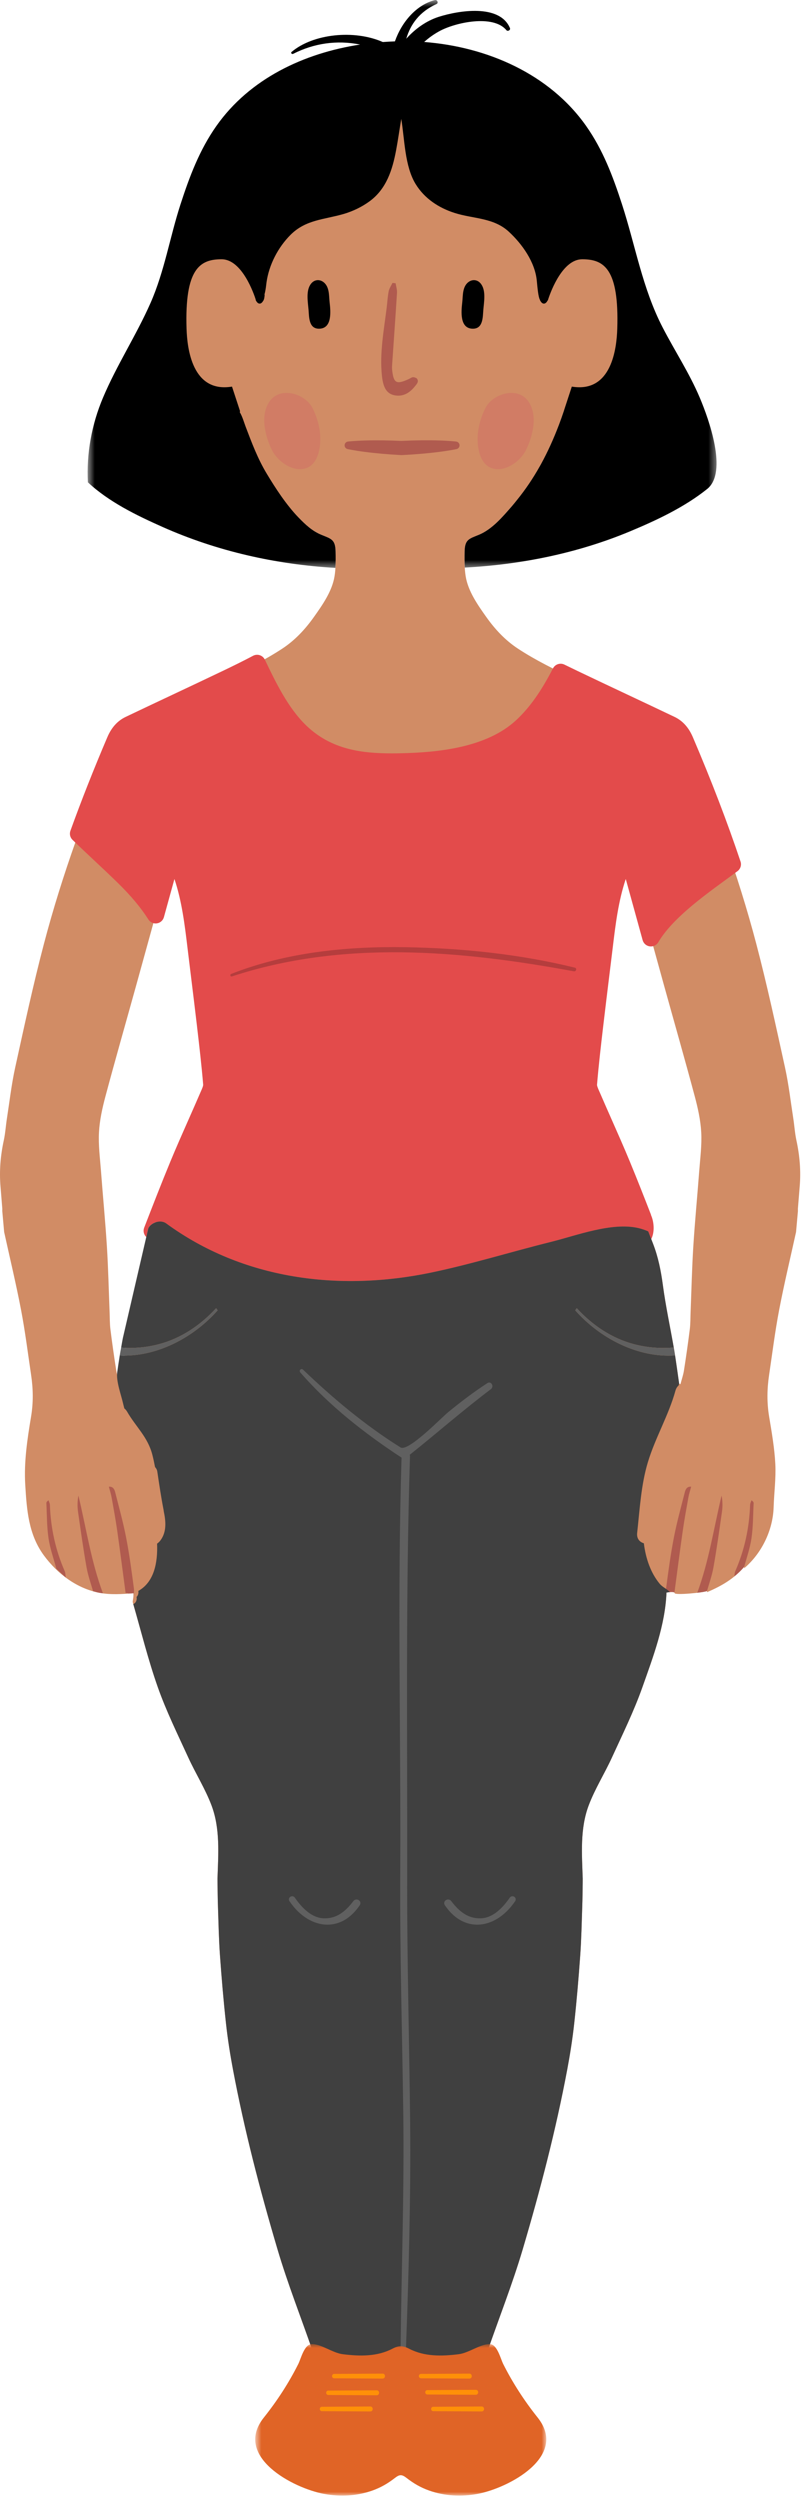 <?xml version="1.0" encoding="UTF-8"?>
<svg width="106px" height="330px" viewBox="0 0 106 330" version="1.1" xmlns="http://www.w3.org/2000/svg" xmlns:xlink="http://www.w3.org/1999/xlink">
    <!-- Generator: Sketch 43.1 (39012) - http://www.bohemiancoding.com/sketch -->
    <title>Page 1</title>
    <desc>Created with Sketch.</desc>
    <defs>
        <polygon id="path-1" points="0.567 0.584 83.588 0.584 83.588 75.546 0.567 75.546 0.567 0.584"></polygon>
        <polygon id="path-3" points="39.11 20 0.692 20 0.692 0.005 39.11 0.005"></polygon>
    </defs>
    <g id="Page-1" stroke="none" stroke-width="1" fill="none" fill-rule="evenodd">
        <g id="Artboard" transform="translate(0, -1)">
            <g id="Page-1">
                <g id="Group-3" transform="translate(0, 8.416)" fill="#D18C65">
                    <path d="M92.301,147.152 C92.051,150.473 91.728,153.787 91.52,157.113 C91.34,159.997 91.277,162.891 91.162,165.782 C91.131,166.53 91.15,167.286 91.058,168.024 C90.831,169.849 90.57,171.67 90.286,173.484 C90.19,174.098 89.98,174.69 89.822,175.293 C89.764,175.274 89.706,175.256 89.649,175.238 C89.434,173.753 89.252,172.263 88.998,170.784 C88.51,167.928 87.885,165.089 87.502,162.223 C87.251,160.341 86.887,158.508 86.197,156.734 C84.856,153.276 83.527,149.81 82.11,146.381 C80.86,143.353 79.486,140.374 78.19,137.364 C77.955,136.819 77.637,136.21 77.682,135.668 C77.902,132.997 78.217,130.337 78.528,127.676 C78.924,124.295 79.352,120.917 79.758,117.537 C80.175,114.072 80.605,110.613 81.854,107.345 C82.03,106.882 82.235,106.661 82.766,106.675 C83.318,106.689 83.348,107.046 83.449,107.415 C84.851,112.506 86.251,117.596 87.661,122.684 C89.012,127.554 90.404,132.415 91.709,137.296 C92.124,138.847 92.477,140.449 92.565,142.034 C92.658,143.736 92.43,145.448 92.301,147.152 M27.442,137.364 C26.145,140.374 24.772,143.353 23.522,146.381 C22.104,149.81 20.776,153.276 19.434,156.734 C18.745,158.508 18.38,160.341 18.129,162.223 C17.747,165.089 17.122,167.928 16.632,170.784 C16.38,172.263 16.197,173.753 15.983,175.238 C15.925,175.256 15.867,175.274 15.809,175.293 C15.651,174.69 15.441,174.098 15.345,173.484 C15.06,171.67 14.8,169.849 14.573,168.024 C14.482,167.286 14.5,166.53 14.469,165.782 C14.354,162.891 14.292,159.997 14.111,157.113 C13.903,153.787 13.58,150.473 13.33,147.152 C13.201,145.448 12.973,143.736 13.067,142.034 C13.154,140.449 13.507,138.847 13.922,137.296 C15.226,132.415 16.62,127.554 17.97,122.684 C19.38,117.596 20.78,112.506 22.181,107.415 C22.283,107.046 22.313,106.689 22.865,106.675 C23.397,106.661 23.602,106.882 23.778,107.345 C25.026,110.613 25.456,114.072 25.873,117.537 C26.28,120.917 26.707,124.295 27.103,127.676 C27.414,130.337 27.729,132.997 27.95,135.668 C27.994,136.21 27.676,136.819 27.442,137.364 M105.132,143.116 C104.926,142.169 104.869,141.195 104.721,140.236 C104.372,137.995 104.116,135.735 103.631,133.518 C102.434,128.062 101.258,122.595 99.838,117.187 C97.43,108.015 94.157,99.103 90.422,90.346 C90.032,89.433 89.461,88.671 88.551,88.237 C84.291,86.199 80.007,84.214 75.748,82.173 C73.236,80.969 70.695,79.736 68.36,78.197 C66.697,77.104 65.344,75.649 64.197,74.034 C63.056,72.426 61.787,70.616 61.471,68.652 C61.295,67.564 61.313,66.465 61.333,65.373 C61.363,63.791 61.92,63.706 63.195,63.184 C64.974,62.455 66.348,60.798 67.576,59.397 C70.773,55.748 72.883,51.461 74.42,46.861 C74.588,46.357 74.837,46.241 75.359,46.136 C77.289,45.746 78.878,44.741 79.942,43.081 C81.254,41.028 81.874,38.713 82.086,36.267 C82.106,36.101 82.126,35.934 82.146,35.768 C82.159,35.339 82.172,34.91 82.187,34.482 C82.162,33.782 82.139,33.082 82.115,32.382 C82.057,31.895 81.998,31.408 81.939,30.922 C81.924,30.813 81.91,30.704 81.897,30.595 C81.698,28.84 81.102,27.203 80.143,25.71 C79.092,24.072 77.518,23.569 75.76,24.197 C75.637,24.241 75.506,24.264 75.281,24.323 C75.121,23.67 74.978,23.05 74.818,22.434 C73.994,19.252 73.438,15.995 72.031,12.97 C70.412,9.485 68.42,6.244 65.236,3.912 C62.647,2.014 59.678,1.04 56.586,0.628 C55.317,0.459 54.06,0.369 52.816,0.361 C51.571,0.369 50.314,0.459 49.045,0.628 C45.953,1.04 42.985,2.014 40.395,3.912 C37.211,6.244 35.219,9.485 33.6,12.97 C32.194,15.995 31.637,19.252 30.814,22.434 C30.653,23.05 30.51,23.67 30.35,24.323 C30.125,24.264 29.994,24.241 29.871,24.197 C28.113,23.569 26.54,24.072 25.488,25.71 C24.53,27.203 23.933,28.84 23.735,30.595 C23.721,30.704 23.707,30.813 23.693,30.922 C23.633,31.408 23.574,31.895 23.516,32.382 L23.444,34.482 C23.459,34.91 23.472,35.339 23.485,35.768 C23.505,35.934 23.525,36.101 23.545,36.267 C23.757,38.713 24.377,41.028 25.69,43.081 C26.753,44.741 28.341,45.746 30.273,46.136 C30.794,46.241 31.043,46.357 31.212,46.861 C32.749,51.461 34.859,55.748 38.055,59.397 C39.283,60.798 40.657,62.455 42.436,63.184 C43.711,63.706 44.268,63.791 44.298,65.373 C44.318,66.465 44.336,67.564 44.161,68.652 C43.843,70.616 42.575,72.426 41.433,74.034 C40.287,75.649 38.933,77.104 37.272,78.197 C34.936,79.736 32.394,80.969 29.882,82.173 C25.624,84.214 21.34,86.199 17.08,88.237 C16.171,88.671 15.599,89.433 15.209,90.346 C11.474,99.103 8.202,108.015 5.794,117.187 C4.373,122.595 3.197,128.062 2,133.518 C1.515,135.735 1.259,137.995 0.911,140.236 C0.761,141.195 0.705,142.169 0.499,143.116 C0.06,145.143 -0.106,147.17 0.068,149.214 C0.147,150.186 0.226,151.159 0.304,152.132 C0.303,152.239 0.302,152.345 0.301,152.453 C0.383,153.37 0.465,154.288 0.547,155.206 C1.3,158.641 2.123,162.06 2.783,165.516 C3.325,168.351 3.681,171.228 4.108,174.089 C4.378,175.901 4.411,177.716 4.104,179.56 C3.608,182.539 3.151,185.534 3.332,188.563 C3.531,191.889 3.757,195.144 5.808,197.92 C7.579,200.318 10.136,202.262 13.113,202.832 C14.602,203.117 16.123,203.01 17.623,202.889 C17.657,203.26 17.551,203.654 17.513,204.04 C18.601,207.792 19.53,211.604 20.825,215.277 C21.949,218.461 23.45,221.504 24.854,224.575 C25.827,226.703 27.093,228.703 27.917,230.886 C29.08,233.965 28.817,237.286 28.709,240.555 C28.71,240.771 28.712,240.987 28.713,241.204 C28.731,242.221 28.735,243.241 28.771,244.258 C28.846,246.395 28.884,248.537 29.035,250.667 C29.248,253.674 29.504,256.679 29.831,259.673 C30.054,261.711 30.373,263.74 30.751,265.75 C32.262,273.787 34.32,281.678 36.63,289.488 C37.992,294.094 39.768,298.565 41.33,303.108 C41.438,303.421 41.416,303.866 41.276,304.173 C39.925,307.123 38.202,309.87 36.178,312.409 C35.309,313.497 35.165,314.499 35.732,315.62 C36.546,317.227 37.698,318.475 39.431,319.183 C42.839,320.575 46.275,321.206 49.854,319.475 C50.882,318.979 52.9,317.306 52.9,317.306 C52.9,317.306 54.749,318.979 55.777,319.475 C59.357,321.206 62.792,320.575 66.199,319.183 C67.934,318.475 69.086,317.227 69.899,315.62 C70.466,314.499 70.322,313.497 69.453,312.409 C67.429,309.87 65.706,307.123 64.356,304.173 C64.215,303.866 64.193,303.421 64.301,303.108 C65.864,298.565 67.639,294.094 69.002,289.488 C71.311,281.678 73.369,273.787 74.88,265.75 C75.258,263.74 75.576,261.711 75.8,259.673 C76.127,256.679 76.383,253.674 76.596,250.667 C76.747,248.537 76.785,246.395 76.86,244.258 C76.897,243.241 76.901,242.221 76.918,241.204 C76.92,240.987 76.921,240.771 76.922,240.555 C76.815,237.286 76.551,233.965 77.714,230.886 C78.538,228.703 79.804,226.703 80.777,224.575 C82.182,221.504 83.682,218.461 84.806,215.277 C86.231,211.238 87.805,207.125 87.981,202.797 C88.123,202.77 89.082,202.623 89.05,202.865 C89.006,203.191 92.947,202.807 93.338,202.591 C93.324,202.644 93.322,202.699 93.332,202.754 C95.268,201.92 96.894,200.983 98.254,199.389 C98.238,199.461 98.229,199.533 98.221,199.605 C100.547,197.639 102.029,194.58 102.123,191.543 C102.182,189.634 102.443,187.727 102.346,185.824 C102.238,183.733 101.872,181.64 101.527,179.56 C101.22,177.716 101.254,175.901 101.524,174.089 C101.949,171.228 102.306,168.351 102.848,165.516 C103.508,162.06 104.331,158.641 105.084,155.206 C105.166,154.288 105.248,153.37 105.33,152.453 C105.328,152.345 105.328,152.239 105.326,152.132 C105.405,151.159 105.485,150.186 105.563,149.214 C105.737,147.17 105.571,145.143 105.132,143.116" id="Fill-1"></path>
                </g>
                <path d="M52.226,38.391 C52.29,38.816 52.432,39.244 52.405,39.667 C52.212,42.791 51.984,45.914 51.77,49.038 C51.754,49.281 51.734,49.528 51.758,49.767 C51.947,51.606 52.314,51.795 53.989,51.021 C54.35,50.854 54.441,50.644 54.997,50.929 C55.375,51.352 55.003,51.708 54.741,52.03 C54.121,52.793 53.336,53.332 52.284,53.21 C51.095,53.072 50.592,52.256 50.417,50.615 C50.098,47.596 50.675,44.606 51.044,41.61 C51.134,40.887 51.167,40.156 51.309,39.443 C51.385,39.061 51.637,38.709 51.809,38.343 C51.948,38.359 52.086,38.375 52.226,38.391" id="Fill-4" fill="#B05B4F"></path>
                <path d="M43.362,39.422 C43.323,39.231 43.268,39.043 43.187,38.862 C42.74,37.874 41.574,37.616 40.954,38.598 C40.382,39.503 40.648,40.902 40.731,41.911 C40.807,42.855 40.755,44.369 42.077,44.389 C43.885,44.416 43.644,42.074 43.511,40.908 C43.455,40.419 43.461,39.908 43.362,39.422" id="Fill-6" fill="#000000"></path>
                <path d="M61.169,39.422 C61.208,39.231 61.263,39.043 61.344,38.862 C61.791,37.874 62.957,37.616 63.576,38.598 C64.149,39.503 63.883,40.902 63.801,41.911 C63.724,42.855 63.776,44.369 62.453,44.389 C60.646,44.416 60.887,42.074 61.02,40.908 C61.076,40.419 61.07,39.908 61.169,39.422" id="Fill-8" fill="#000000"></path>
                <path d="M37.906,52.865 C36.989,52.845 36.105,53.192 35.539,54.051 C34.321,55.898 35,58.565 35.894,60.398 C36.588,61.821 38.452,63.223 40.115,62.881 C41.611,62.573 42.114,61.017 42.249,59.682 C42.413,58.057 41.997,56.384 41.291,54.927 C40.716,53.741 39.274,52.895 37.906,52.865" id="Fill-10" fill="#D17C65"></path>
                <path d="M67.425,52.865 C68.342,52.845 69.227,53.192 69.792,54.051 C71.01,55.898 70.33,58.565 69.438,60.398 C68.743,61.821 66.879,63.223 65.215,62.881 C63.72,62.573 63.217,61.017 63.082,59.682 C62.918,58.057 63.334,56.384 64.04,54.927 C64.615,53.741 66.057,52.895 67.425,52.865" id="Fill-12" fill="#D17C65"></path>
                <path d="M45.937,59.284 C45.937,59.284 46.836,59.183 48.182,59.146 C48.854,59.124 49.639,59.117 50.478,59.127 C50.898,59.136 51.332,59.145 51.772,59.154 L52.437,59.18 L52.772,59.193 L52.94,59.199 L52.982,59.201 L53.003,59.202 L53.013,59.202 L52.957,59.202 L52.962,59.202 L53.046,59.197 C54.835,59.111 56.626,59.096 57.972,59.141 C59.317,59.18 60.216,59.284 60.216,59.284 C60.494,59.316 60.693,59.567 60.661,59.844 C60.635,60.064 60.471,60.235 60.266,60.28 L60.25,60.283 C60.25,60.283 59.36,60.474 58.021,60.644 C56.683,60.821 54.896,60.98 53.107,61.07 L53.023,61.073 L52.919,61.071 L52.877,61.068 L52.71,61.058 L52.375,61.037 L51.711,60.996 C51.271,60.962 50.838,60.927 50.419,60.894 C49.582,60.82 48.801,60.735 48.132,60.645 C46.793,60.474 45.904,60.283 45.904,60.283 L45.888,60.28 C45.615,60.221 45.441,59.953 45.5,59.68 C45.546,59.462 45.727,59.307 45.937,59.284" id="Fill-14" fill="#B05B4F"></path>
                <path d="M37.325,251.714 C37.66,252.476 37.953,253.261 38.342,253.993 C39.059,255.348 40.194,256.212 41.706,256.557 C42.978,256.846 44.279,256.281 44.913,254.993 C45.525,253.753 45.947,252.426 46.489,251.15 C46.62,250.839 46.708,250.438 47.15,250.472 C47.791,250.688 47.456,250.971 47.407,251.278 C47.112,253.098 46.444,254.804 45.239,256.235 C43.916,257.806 41.853,258.043 40.196,256.936 C38.507,255.806 37.267,253.656 37.325,251.714" id="Fill-16" fill="#B05B4F"></path>
                <path d="M69.411,251.714 C69.075,252.476 68.782,253.261 68.394,253.993 C67.677,255.348 66.543,256.212 65.029,256.557 C63.757,256.846 62.457,256.281 61.822,254.993 C61.211,253.753 60.789,252.426 60.248,251.15 C60.115,250.839 60.027,250.438 59.586,250.472 C58.945,250.688 59.279,250.971 59.328,251.278 C59.623,253.098 60.293,254.804 61.498,256.235 C62.818,257.806 64.883,258.043 66.54,256.936 C68.229,255.806 69.468,253.656 69.411,251.714" id="Fill-18" fill="#B05B4F"></path>
                <path d="M17.672,210.648 C17.38,208.404 17.076,206.157 16.646,203.94 C16.256,201.928 15.707,199.952 15.202,197.966 C15.105,197.583 14.914,197.198 14.367,197.243 C14.507,197.776 14.651,198.201 14.729,198.638 C14.992,200.105 15.262,201.572 15.473,203.048 C15.864,205.789 16.214,208.536 16.582,211.281 C16.758,211.27 16.882,211.301 16.983,211.352 C17.197,211.336 17.41,211.323 17.623,211.305 C17.64,211.483 17.622,211.666 17.597,211.85 C17.661,211.443 17.723,211.037 17.672,210.648" id="Fill-20" fill="#B05B4F"></path>
                <path d="M10.299,200.546 C10.649,203.001 10.994,205.458 11.427,207.897 C11.617,208.964 11.985,209.995 12.286,211.038 C12.559,211.116 12.833,211.194 13.113,211.247 C13.27,211.277 13.428,211.287 13.586,211.309 C12.035,207.152 11.386,202.738 10.353,198.415 C10.212,199.148 10.201,199.857 10.299,200.546" id="Fill-22" fill="#B05B4F"></path>
                <path d="M6.586,199.621 C6.579,199.424 6.469,199.232 6.407,199.039 C6.187,199.184 6.115,199.306 6.121,199.421 C6.199,200.969 6.18,202.535 6.406,204.057 C6.609,205.421 7.085,206.734 7.44,208.069 C7.83,208.436 8.219,208.805 8.608,209.171 C8.631,209.188 8.654,209.206 8.677,209.223 C8.636,208.942 8.649,208.635 8.54,208.385 C7.323,205.606 6.691,202.682 6.586,199.621" id="Fill-24" fill="#B05B4F"></path>
                <path d="M90.875,198.638 C90.953,198.201 91.097,197.776 91.237,197.243 C90.689,197.198 90.499,197.582 90.402,197.966 C89.897,199.952 89.348,201.928 88.958,203.94 C88.528,206.157 88.224,208.404 87.932,210.648 C87.904,210.863 87.916,211.084 87.937,211.308 C87.949,211.306 87.961,211.308 87.973,211.306 C87.975,211.275 87.98,211.243 87.98,211.212 C88.11,211.188 88.915,211.067 89.028,211.23 C89.395,208.501 89.742,205.772 90.131,203.048 C90.342,201.572 90.612,200.105 90.875,198.638" id="Fill-26" fill="#B05B4F"></path>
                <path d="M95.305,200.546 C95.404,199.857 95.393,199.148 95.252,198.415 C94.224,202.717 93.575,207.107 92.041,211.245 C92.669,211.17 93.186,211.082 93.327,211.01 C93.627,209.977 93.989,208.954 94.178,207.897 C94.611,205.458 94.955,203.001 95.305,200.546" id="Fill-28" fill="#B05B4F"></path>
                <path d="M99.484,199.421 C99.49,199.306 99.418,199.184 99.198,199.039 C99.135,199.233 99.026,199.424 99.018,199.621 C98.913,202.683 98.282,205.607 97.065,208.385 C96.973,208.594 96.965,208.841 96.942,209.081 C97.396,208.71 97.828,208.3 98.233,207.828 C98.58,206.576 99.008,205.339 99.198,204.058 C99.424,202.535 99.405,200.969 99.484,199.421" id="Fill-30" fill="#B05B4F"></path>
                <g id="Group-34" transform="translate(11, 0.416)">
                    <mask id="mask-2" fill="white">
                        <use xlink:href="#path-1"></use>
                    </mask>
                    <g id="Clip-33"></g>
                    <path d="M81.39,53.117 C81.385,53.105 81.38,53.094 81.375,53.083 C80.009,49.842 78.071,46.908 76.463,43.791 C73.798,38.627 72.882,33.023 71.108,27.555 C69.911,23.869 68.602,20.38 66.369,17.206 C61.518,10.316 53.247,6.752 44.993,6.127 C45.566,5.606 46.219,5.133 46.968,4.718 C49.081,3.545 54.098,2.457 55.846,4.566 C56.02,4.777 56.425,4.551 56.317,4.293 C54.962,1.067 49.519,1.974 46.909,2.808 C45.315,3.317 43.829,4.359 42.629,5.697 C43.192,3.78 44.377,2.135 46.626,1.113 C46.929,0.977 46.71,0.513 46.407,0.593 C43.971,1.224 42.033,3.47 41.13,6.048 C40.599,6.066 40.067,6.093 39.533,6.133 C35.739,4.462 30.313,5.045 27.492,7.439 C27.343,7.566 27.533,7.777 27.691,7.697 C30.443,6.293 33.459,5.856 36.496,6.457 C36.508,6.46 36.517,6.465 36.529,6.466 C29.121,7.601 21.964,10.96 17.567,17.206 C15.333,20.38 14.024,23.869 12.827,27.555 C11.426,31.873 10.707,36.416 8.865,40.589 C6.981,44.855 4.406,48.783 2.59,53.092 C1.107,56.611 0.4,60.431 0.6,64.249 C3.382,66.846 7.023,68.612 10.471,70.148 C17.657,73.349 25.432,75.094 33.274,75.546 C33.319,74.823 33.312,74.097 33.298,73.373 C33.268,71.79 32.711,71.706 31.436,71.183 C30.234,70.691 29.322,69.846 28.4,68.888 C26.748,67.175 25.347,64.999 24.206,63.103 C23.016,61.127 22.236,59.042 21.422,56.897 C21.206,56.328 21.002,55.569 20.645,54.983 L20.689,54.861 L19.626,51.617 C14.356,52.486 13.707,46.554 13.626,43.974 C13.376,36.056 15.377,34.806 18.251,34.806 C20.963,34.806 22.536,39.428 22.762,40.142 L22.737,40.145 C22.737,40.145 22.939,40.7 23.314,40.66 C23.492,40.639 23.626,40.484 23.72,40.328 C23.781,40.26 23.824,40.157 23.855,40.044 C23.87,40.002 23.88,39.972 23.88,39.972 L23.874,39.974 C23.93,39.73 23.936,39.477 23.936,39.477 L23.904,39.477 C24.077,38.907 24.157,38.029 24.18,37.862 C24.506,35.538 25.698,33.239 27.348,31.587 C29.368,29.564 31.785,29.578 34.358,28.829 C35.569,28.477 36.794,27.889 37.81,27.137 C40.008,25.511 40.798,23.018 41.284,20.436 C41.544,19.055 41.735,17.662 41.968,16.276 C42.418,18.962 42.418,22.532 43.874,24.892 C45.041,26.787 46.901,28.015 48.991,28.686 C51.459,29.48 54.123,29.29 56.155,31.157 C57.925,32.785 59.626,35.175 59.86,37.635 C59.952,38.606 60.061,39.806 60.269,40.144 L60.26,40.145 C60.26,40.145 60.462,40.7 60.837,40.66 C61.047,40.636 61.197,40.425 61.29,40.242 L61.316,40.242 C61.316,40.242 61.34,40.158 61.389,40.014 C61.394,40.001 61.396,39.995 61.398,39.987 C61.757,38.917 63.302,34.806 65.858,34.806 C68.732,34.806 70.733,36.056 70.483,43.974 C70.402,46.554 69.753,52.486 64.483,51.617 L63.42,54.861 C63.219,55.464 63.007,56.059 62.784,56.651 C62.769,56.691 62.751,56.731 62.736,56.773 C62.07,58.523 61.307,60.218 60.409,61.859 C60.346,61.974 60.281,62.086 60.217,62.199 C59.365,63.712 58.398,65.159 57.293,66.525 C57.057,66.817 56.826,67.112 56.577,67.397 C55.348,68.799 53.974,70.454 52.196,71.183 C50.92,71.706 50.364,71.79 50.333,73.373 C50.32,74.082 50.314,74.794 50.355,75.504 C57.826,75.108 65.268,73.602 72.179,70.718 C75.697,69.249 79.367,67.523 82.355,65.126 C85.101,62.923 82.57,55.922 81.39,53.117" id="Fill-32" fill="#000000" mask="url(#mask-2)"></path>
                </g>
                <path d="M97.754,114.721 C95.996,109.483 93.939,104.117 91.465,98.317 C90.914,97.025 90.12,96.145 89.04,95.629 C86.979,94.644 84.912,93.671 82.846,92.697 C80.641,91.659 78.437,90.62 76.238,89.567 C75.661,89.29 75.082,89.01 74.504,88.727 C74.344,88.647 74.173,88.611 74.006,88.611 C73.594,88.611 73.198,88.835 72.997,89.224 C71.412,92.293 69.919,94.397 68.157,96.043 C64.193,99.749 57.615,100.322 53.012,100.428 C52.597,100.439 52.184,100.445 51.774,100.445 C47.862,100.445 43.78,99.999 40.425,96.766 C38.017,94.445 36.393,91.061 34.961,88.075 C34.827,87.796 34.586,87.584 34.292,87.487 C34.177,87.45 34.057,87.43 33.938,87.43 C33.755,87.43 33.571,87.475 33.406,87.562 C32.074,88.27 30.69,88.945 29.392,89.567 C27.194,90.62 24.99,91.659 22.786,92.697 C20.719,93.671 18.652,94.644 16.592,95.629 C15.511,96.145 14.717,97.025 14.166,98.317 C12.37,102.528 10.731,106.68 9.295,110.662 C9.144,111.082 9.252,111.55 9.572,111.861 C10.505,112.764 11.452,113.653 12.4,114.543 C13.457,115.534 14.513,116.525 15.548,117.538 C17.277,119.23 18.599,120.811 19.588,122.37 C19.797,122.701 20.16,122.897 20.545,122.897 C20.6,122.897 20.656,122.892 20.713,122.885 C21.156,122.817 21.519,122.496 21.638,122.064 L23.027,117.028 C24.011,119.969 24.385,123.075 24.747,126.088 L25.226,130.014 C25.48,132.084 25.735,134.153 25.977,136.224 L26.013,136.54 C26.306,139.042 26.609,141.631 26.82,144.177 C26.834,144.351 26.639,144.792 26.509,145.083 L26.4,145.332 C25.904,146.482 25.398,147.627 24.891,148.774 C24.084,150.599 23.25,152.483 22.474,154.363 C21.274,157.266 20.134,160.208 19.033,163.053 C18.893,163.412 18.947,163.821 19.176,164.132 C19.216,164.188 19.266,164.236 19.308,164.29 L19.583,163.103 C19.771,162.756 20.125,162.493 20.521,162.351 C20.995,162.183 21.531,162.194 21.933,162.488 C32.062,169.901 44.776,171.512 56.914,168.978 C62.259,167.863 67.459,166.239 72.754,164.923 C76.111,164.089 80.763,162.291 84.277,163.106 C84.745,163.214 85.17,163.368 85.572,163.542 C85.704,163.881 85.836,164.22 85.968,164.559 C86.43,163.653 86.352,162.332 85.945,161.41 C85.937,161.383 85.94,161.355 85.929,161.328 C85.111,159.224 84.154,156.774 83.157,154.363 C82.381,152.483 81.547,150.599 80.74,148.774 C80.234,147.629 79.727,146.482 79.231,145.332 L79.121,145.083 C78.992,144.792 78.797,144.351 78.811,144.178 C79.022,141.631 79.324,139.042 79.617,136.54 L79.654,136.224 C79.897,134.153 80.151,132.084 80.404,130.014 L80.885,126.088 C81.246,123.076 81.619,119.969 82.604,117.028 L84.83,125.099 C84.951,125.537 85.322,125.862 85.775,125.921 C85.824,125.927 85.874,125.93 85.924,125.93 C86.32,125.93 86.694,125.722 86.901,125.371 C88.694,122.325 92.675,119.416 95.873,117.081 C96.385,116.707 96.883,116.344 97.356,115.992 C97.75,115.698 97.91,115.186 97.754,114.721" id="Fill-35" fill="#E34B4B"></path>
                <path d="M75.883,128.73 C68.593,126.942 61.009,126.152 53.513,126.03 C45.76,125.903 37.78,126.707 30.52,129.556 C30.319,129.635 30.398,129.957 30.612,129.887 C45.297,125.062 60.819,126.454 75.75,129.212 C76.063,129.27 76.199,128.808 75.883,128.73" id="Fill-37" fill="#B53D3D"></path>
                <path d="M89.114,179.918 C84.215,180.248 79.231,177.684 75.936,173.965 C76.002,173.87 76.067,173.774 76.133,173.68 C78.173,175.915 80.754,177.668 83.709,178.438 C85.531,178.912 87.239,179.013 88.94,178.875 C88.461,176.129 87.87,173.396 87.503,170.639 C87.252,168.756 86.887,166.924 86.198,165.149 C85.99,164.613 85.781,164.078 85.573,163.542 C85.171,163.367 84.746,163.214 84.278,163.106 C80.763,162.29 76.112,164.088 72.755,164.923 C67.46,166.239 62.259,167.862 56.914,168.979 C44.777,171.513 32.062,169.901 21.934,162.487 C21.531,162.193 20.995,162.183 20.522,162.351 C20.125,162.492 19.771,162.756 19.583,163.104 L16.214,177.64 C16.131,178.057 16.063,178.476 15.989,178.894 C17.603,179 19.227,178.888 20.955,178.438 C23.91,177.668 26.49,175.915 28.53,173.68 C28.597,173.774 28.662,173.87 28.728,173.965 C25.49,177.619 20.621,180.151 15.806,179.926 C15.688,180.659 15.578,181.395 15.476,182.131 C15.309,183.329 15.987,185.101 16.252,186.277 C16.3,186.488 16.36,186.696 16.41,186.907 C16.547,187.019 16.673,187.156 16.778,187.339 C17.938,189.354 19.504,190.666 20.111,193.029 C20.249,193.565 20.362,194.106 20.465,194.648 C20.617,194.813 20.728,195.008 20.763,195.239 C21.017,196.938 21.266,198.637 21.596,200.322 C21.605,200.367 21.604,200.409 21.609,200.452 C21.89,201.773 22.028,203.173 21.195,204.311 C21.065,204.489 20.908,204.641 20.736,204.762 C20.836,207.301 20.336,209.845 18.256,211.005 C18.318,211.291 18.23,211.594 18.025,211.8 C18.104,212.166 17.965,212.582 17.592,212.736 C18.646,216.397 19.563,220.111 20.826,223.692 C21.949,226.876 23.45,229.919 24.854,232.99 C25.828,235.118 27.093,237.118 27.918,239.302 C29.08,242.38 28.818,245.701 28.709,248.971 C28.711,249.186 28.712,249.402 28.714,249.619 C28.732,250.637 28.735,251.656 28.772,252.674 C28.846,254.811 28.884,256.952 29.035,259.082 C29.249,262.09 29.504,265.095 29.832,268.088 C30.055,270.126 30.373,272.155 30.752,274.165 C32.262,282.202 34.32,290.094 36.63,297.903 C37.992,302.51 39.769,306.981 41.331,311.523 C41.413,311.764 41.397,312.069 41.332,312.343 C41.675,312.411 42.026,312.416 42.336,312.3 C45.013,313.267 49.711,312.638 51.164,311.919 C52.192,311.412 53.265,312.387 54.365,312.798 C56.258,313.505 58.469,313.425 60.426,313.18 C61.806,313.007 63.106,312.564 64.256,311.888 C64.264,311.762 64.264,311.63 64.302,311.523 C65.864,306.981 67.639,302.51 69.003,297.903 C71.311,290.094 73.37,282.202 74.881,274.165 C75.258,272.155 75.577,270.126 75.8,268.088 C76.128,265.095 76.383,262.09 76.596,259.082 C76.748,256.952 76.786,254.811 76.86,252.674 C76.897,251.656 76.901,250.637 76.919,249.619 C76.921,249.402 76.922,249.186 76.923,248.971 C76.815,245.701 76.551,242.38 77.714,239.302 C78.539,237.118 79.804,235.118 80.778,232.99 C82.182,229.919 83.682,226.876 84.806,223.692 C86.231,219.653 87.805,215.54 87.981,211.212 C88.038,211.201 88.223,211.173 88.425,211.156 C88.052,210.73 87.468,210.528 87.074,210.049 C85.908,208.631 85.244,206.76 84.991,204.712 C84.443,204.555 84.024,204.104 84.108,203.346 C84.45,200.252 84.62,196.982 85.53,193.986 C86.514,190.748 88.256,187.836 89.162,184.572 C89.246,184.268 89.398,184.041 89.584,183.872 C89.606,183.792 89.629,183.719 89.65,183.638 C89.553,182.94 89.292,181.081 89.114,179.918" id="Fill-39" fill="#404040"></path>
                <path d="M64.334,183.573 C62.518,184.752 60.824,186.047 59.149,187.415 C58.29,188.116 53.879,192.691 52.868,192.058 C48.197,189.135 43.971,185.592 39.998,181.789 C39.756,181.557 39.417,181.905 39.634,182.154 C43.459,186.555 48.144,190.219 53.007,193.408 C52.441,211.657 52.929,229.923 52.833,248.178 C52.776,258.719 53.089,269.258 53.233,279.797 C53.376,290.286 52.989,300.739 52.878,311.221 C52.876,311.469 53.557,311.831 53.566,311.596 C53.941,301.596 54.247,290.882 54.138,280.784 C54.024,270.244 53.727,259.706 53.749,249.164 C53.787,230.51 53.535,211.861 54.121,193.221 C54.123,193.149 54.106,193.09 54.088,193.032 C57.681,190.171 61.127,187.136 64.799,184.37 C65.26,184.021 64.844,183.242 64.334,183.573" id="Fill-41" fill="#606060"></path>
                <path d="M88.94,178.875 C87.239,179.013 85.531,178.912 83.709,178.438 C80.753,177.668 78.172,175.915 76.133,173.68 C76.067,173.774 76.002,173.87 75.936,173.965 C79.231,177.684 84.215,180.248 89.114,179.918 C89.069,179.63 89.028,179.372 88.999,179.199 C88.981,179.091 88.96,178.983 88.94,178.875" id="Fill-43" fill="#606060"></path>
                <path d="M28.727,173.965 C28.661,173.87 28.596,173.775 28.529,173.68 C26.49,175.915 23.909,177.668 20.954,178.438 C19.226,178.888 17.602,179 15.989,178.894 C15.928,179.238 15.861,179.581 15.805,179.926 C20.621,180.152 25.49,177.619 28.727,173.965" id="Fill-45" fill="#606060"></path>
                <path d="M47.063,251.733 C46.9,251.733 46.749,251.809 46.65,251.94 C45.462,253.517 44.299,254.22 42.877,254.22 L42.732,254.218 C41.42,254.173 40.138,253.256 38.92,251.489 C38.839,251.371 38.711,251.303 38.57,251.303 C38.409,251.303 38.257,251.393 38.183,251.533 C38.112,251.666 38.122,251.822 38.209,251.952 C39.543,253.923 41.371,255.054 43.224,255.054 L43.224,255.054 C44.376,255.054 46.051,254.61 47.489,252.491 C47.593,252.338 47.606,252.156 47.525,252.003 C47.438,251.84 47.257,251.733 47.063,251.733" id="Fill-47" fill="#606060"></path>
                <path d="M68.031,251.531 C67.957,251.393 67.805,251.303 67.644,251.303 C67.504,251.303 67.376,251.37 67.294,251.488 C66.076,253.256 64.795,254.173 63.483,254.219 L63.339,254.22 C61.917,254.22 60.753,253.517 59.564,251.94 C59.465,251.809 59.315,251.732 59.152,251.732 C58.958,251.732 58.776,251.839 58.69,252.002 C58.608,252.155 58.622,252.339 58.725,252.49 C60.164,254.609 61.84,255.054 62.991,255.054 C64.843,255.054 66.672,253.923 68.006,251.951 C68.093,251.821 68.102,251.665 68.031,251.531" id="Fill-49" fill="#606060"></path>
                <g id="Group-53" transform="translate(33, 310.416)">
                    <mask id="mask-4" fill="white">
                        <use xlink:href="#path-3"></use>
                    </mask>
                    <g id="Clip-52"></g>
                    <path d="M37.967,9.691 C36.649,8.038 37.471,9.068 37.953,9.673 C36.213,7.489 34.682,5.132 33.427,2.634 C33.08,1.944 32.631,0.005 31.642,0.005 C30.35,0.005 28.902,1.17 27.549,1.339 C25.332,1.617 23.027,1.673 20.999,0.612 C20.169,0.178 19.63,0.179 18.802,0.612 C16.774,1.673 14.468,1.617 12.251,1.339 C10.899,1.17 9.45,0.005 8.16,0.005 C7.17,0.005 6.721,1.944 6.374,2.634 C5.119,5.132 3.589,7.489 1.847,9.673 C2.33,9.068 3.152,8.038 1.835,9.691 C-2.279,14.842 5.725,19.036 9.768,19.776 C11.906,20.168 14.11,20.063 16.168,19.331 C17.286,18.933 18.208,18.391 19.138,17.668 C19.742,17.197 20.048,17.19 20.662,17.668 C21.593,18.391 22.515,18.933 23.633,19.331 C25.692,20.063 27.895,20.168 30.033,19.776 C34.076,19.036 42.08,14.842 37.967,9.691" id="Fill-51" fill="#E06426" mask="url(#mask-4)"></path>
                </g>
                <path d="M50.5,314.318 C48.372,314.332 46.243,314.343 44.114,314.357 C43.741,314.359 43.741,314.933 44.114,314.935 C46.243,314.949 48.372,314.961 50.5,314.974 C50.923,314.976 50.923,314.316 50.5,314.318" id="Fill-54" fill="#FF9008"></path>
                <path d="M49.723,316.519 C47.595,316.533 45.466,316.544 43.337,316.558 C42.964,316.56 42.964,317.134 43.337,317.136 C45.466,317.15 47.595,317.162 49.723,317.175 C50.146,317.177 50.146,316.517 49.723,316.519" id="Fill-56" fill="#FF9008"></path>
                <path d="M48.881,318.656 C46.753,318.67 44.624,318.681 42.495,318.695 C42.122,318.697 42.122,319.271 42.495,319.273 C44.624,319.287 46.753,319.299 48.881,319.312 C49.304,319.314 49.304,318.654 48.881,318.656" id="Fill-58" fill="#FF9008"></path>
                <path d="M63.578,319.312 C61.449,319.298 59.32,319.287 57.192,319.273 C56.819,319.271 56.819,318.697 57.192,318.695 C59.32,318.681 61.449,318.669 63.578,318.656 C64.002,318.654 64.002,319.314 63.578,319.312" id="Fill-60" fill="#FF9008"></path>
                <path d="M62.801,317.11 C60.673,317.097 58.544,317.086 56.416,317.072 C56.042,317.07 56.042,316.496 56.416,316.494 C58.544,316.48 60.673,316.468 62.801,316.455 C63.225,316.453 63.225,317.113 62.801,317.11" id="Fill-62" fill="#FF9008"></path>
                <path d="M61.96,314.974 C59.831,314.96 57.702,314.949 55.574,314.935 C55.2,314.933 55.2,314.359 55.574,314.357 C57.702,314.343 59.831,314.331 61.96,314.318 C62.383,314.316 62.383,314.976 61.96,314.974" id="Fill-64" fill="#FF9008"></path>
            </g>
        </g>
    </g>
</svg>